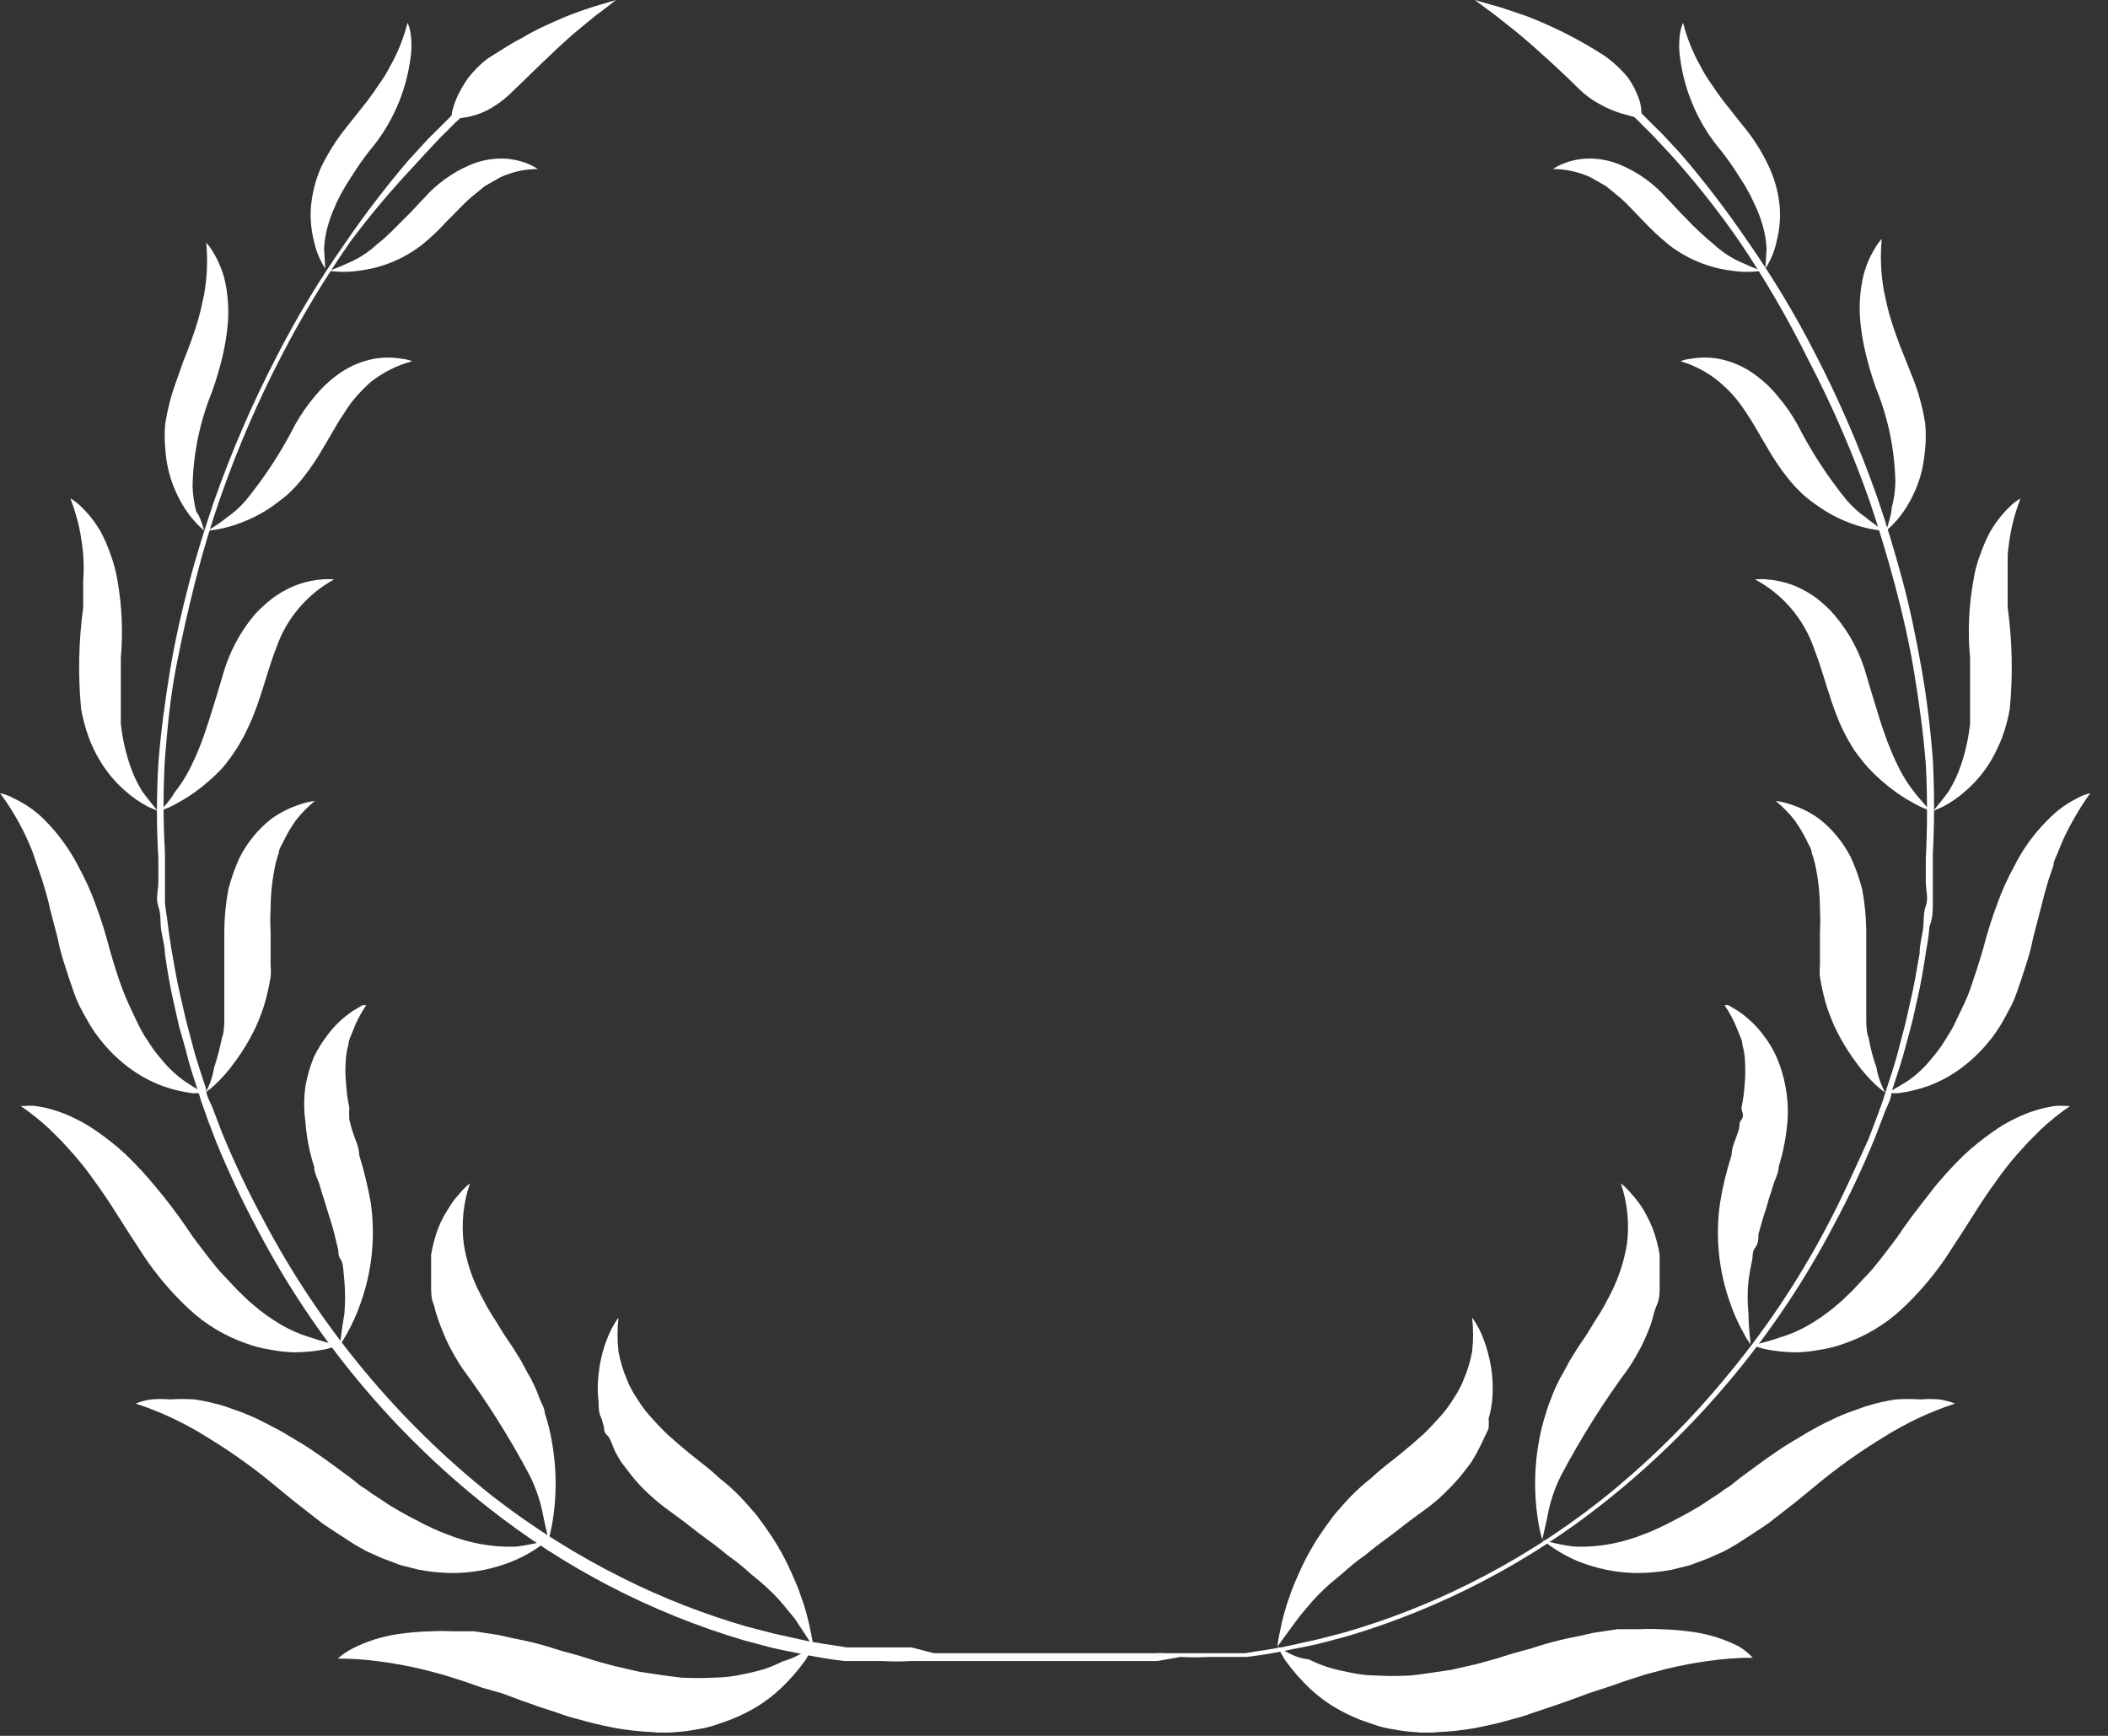 <svg width="51" height="42" viewBox="0 0 51 42" fill="none" xmlns="http://www.w3.org/2000/svg">
<rect x="0" y="0" width="51" height="42" fill="#333333" stroke="none"/>
<g clip-path="url(#clip0_215_923)">
<path d="M19.672 39.84C19.672 39.84 19.612 39.96 19.492 40.16C19.309 40.417 19.102 40.654 18.872 40.87C18.711 41.018 18.537 41.152 18.352 41.27C18.136 41.403 17.908 41.517 17.672 41.61L17.272 41.75C17.125 41.795 16.974 41.828 16.822 41.85C16.66 41.881 16.496 41.901 16.332 41.91C16.152 41.93 15.971 41.93 15.792 41.91C15.487 41.897 15.183 41.863 14.882 41.81C14.572 41.75 14.272 41.68 13.962 41.59C13.809 41.553 13.659 41.506 13.512 41.45L13.052 41.3L12.602 41.14L12.142 40.97L11.682 40.84L11.222 40.68L10.752 40.53L10.262 40.4C9.932 40.32 9.598 40.257 9.262 40.21C8.901 40.157 8.537 40.131 8.172 40.13C8.278 40.035 8.395 39.955 8.522 39.89C8.864 39.715 9.232 39.597 9.612 39.54C9.887 39.499 10.164 39.475 10.442 39.47C10.605 39.461 10.769 39.461 10.932 39.47H11.192H11.472L12.062 39.56L12.372 39.63L12.712 39.7C12.932 39.75 13.172 39.81 13.412 39.89C13.652 39.97 13.932 40.03 14.202 40.12C14.472 40.21 14.652 40.25 14.862 40.31L15.472 40.45C15.862 40.51 16.202 40.56 16.472 40.59C16.752 40.605 17.032 40.605 17.312 40.59C17.534 40.586 17.755 40.559 17.972 40.51C18.151 40.476 18.328 40.433 18.502 40.38C18.649 40.33 18.793 40.27 18.932 40.2C19.222 40.12 19.442 39.98 19.672 39.84Z" fill="white"/>
<path d="M13.261 37.26C13.175 37.332 13.085 37.399 12.991 37.46C12.746 37.624 12.48 37.755 12.201 37.85C11.793 37.991 11.363 38.062 10.931 38.06C10.663 38.057 10.395 38.03 10.131 37.98L9.691 37.87L9.241 37.7L8.861 37.53C8.741 37.46 8.621 37.4 8.501 37.32C8.381 37.24 8.031 37.02 7.801 36.86L7.121 36.33L6.451 35.78C5.996 35.417 5.519 35.083 5.021 34.78C4.477 34.436 3.893 34.16 3.281 33.96C3.403 33.911 3.531 33.877 3.661 33.86C3.811 33.847 3.962 33.847 4.111 33.86C4.311 33.847 4.511 33.847 4.711 33.86C4.962 33.897 5.209 33.954 5.451 34.03L5.871 34.18C6.011 34.24 6.171 34.3 6.321 34.38C6.471 34.46 6.641 34.54 6.801 34.63L7.321 34.94C7.501 35.05 7.681 35.18 7.871 35.31L8.471 35.75L8.721 35.95C8.808 36.001 8.892 36.058 8.971 36.12L9.441 36.43C9.751 36.62 10.031 36.76 10.281 36.89L10.471 36.98L10.651 37.06L10.991 37.19C11.184 37.258 11.381 37.312 11.581 37.35C11.884 37.41 12.193 37.433 12.501 37.42C12.759 37.389 13.013 37.335 13.261 37.26Z" fill="white"/>
<path d="M8.2 32.55L7.9 32.64C7.637 32.694 7.369 32.721 7.1 32.72C6.919 32.714 6.738 32.694 6.56 32.66C6.348 32.629 6.14 32.575 5.94 32.5C5.44 32.324 4.98 32.049 4.59 31.69C4.218 31.346 3.883 30.964 3.59 30.55C3.44 30.34 3.31 30.12 3.16 29.9L2.95 29.57L2.74 29.24C2.6 29.02 2.45 28.8 2.29 28.58C2.135 28.358 1.968 28.144 1.79 27.94L1.51 27.63L1.21 27.33C0.988 27.122 0.751 26.931 0.5 26.76H0.59C0.68 26.752 0.77 26.752 0.86 26.76C1.183 26.808 1.497 26.906 1.79 27.05C1.997 27.148 2.194 27.266 2.38 27.4C2.616 27.564 2.84 27.744 3.05 27.94C3.301 28.183 3.538 28.44 3.76 28.71C4.03 29.03 4.283 29.364 4.52 29.71C4.63 29.88 4.74 30.03 4.85 30.17C4.96 30.31 5.06 30.45 5.17 30.58C5.262 30.7 5.362 30.814 5.47 30.92L5.75 31.22L6.02 31.48L6.27 31.69C6.417 31.805 6.571 31.912 6.73 32.01C6.973 32.16 7.236 32.278 7.51 32.36C7.736 32.438 7.966 32.502 8.2 32.55Z" fill="white"/>
<path d="M4.93 26.45H4.65C4.408 26.418 4.17 26.361 3.94 26.28C3.599 26.154 3.281 25.971 3 25.74C2.825 25.599 2.665 25.442 2.52 25.27C2.35 25.074 2.202 24.859 2.08 24.63C2.02 24.53 1.97 24.43 1.92 24.33L1.85 24.18L1.79 24.02C1.71 23.8 1.64 23.58 1.57 23.36C1.495 23.138 1.435 22.91 1.39 22.68L1.21 21.99C1.16 21.75 1.09 21.52 1.02 21.29L0.9 20.94L0.78 20.59C0.582 20.091 0.32 19.62 0 19.19C0.112 19.214 0.22 19.254 0.32 19.31C0.603 19.44 0.86 19.619 1.08 19.84C1.416 20.177 1.696 20.565 1.91 20.99C2.061 21.266 2.192 21.554 2.3 21.85C2.437 22.213 2.554 22.584 2.65 22.96C2.75 23.31 2.85 23.63 2.95 23.9C3.05 24.17 3.17 24.42 3.27 24.63C3.37 24.84 3.37 24.84 3.42 24.93C3.467 25.02 3.521 25.107 3.58 25.19C3.668 25.335 3.768 25.472 3.88 25.6C4.041 25.805 4.229 25.987 4.44 26.14C4.58 26.24 4.75 26.34 4.93 26.45Z" fill="white"/>
<path d="M3.813 19.62L3.583 19.52C3.381 19.414 3.193 19.283 3.023 19.13C2.777 18.916 2.568 18.662 2.403 18.38C2.299 18.206 2.212 18.021 2.143 17.83C2.064 17.612 2.004 17.388 1.963 17.16C1.885 16.341 1.902 15.515 2.013 14.7C2.013 14.49 2.013 14.28 2.013 14.07C2.028 13.854 2.028 13.636 2.013 13.42C1.994 13.195 1.96 12.971 1.913 12.75C1.86 12.515 1.79 12.285 1.703 12.06C1.791 12.11 1.871 12.17 1.943 12.24C2.136 12.422 2.301 12.631 2.433 12.86C2.523 13.027 2.6 13.201 2.663 13.38C2.745 13.597 2.805 13.822 2.843 14.05C2.951 14.667 2.978 15.296 2.923 15.92C2.923 16.24 2.923 16.53 2.923 16.8C2.923 17.07 2.923 17.3 2.923 17.51C2.96 17.85 3.033 18.186 3.143 18.51C3.218 18.735 3.318 18.949 3.443 19.15C3.573 19.33 3.693 19.47 3.813 19.62Z" fill="white"/>
<path d="M4.939 12.84C4.728 12.658 4.549 12.441 4.409 12.2C4.26 11.948 4.149 11.675 4.079 11.39C4.036 11.216 4.01 11.039 3.999 10.86C3.979 10.654 3.979 10.446 3.999 10.24C4.054 9.899 4.141 9.564 4.259 9.24L4.439 8.73C4.509 8.56 4.579 8.38 4.639 8.21C4.699 8.04 4.759 7.86 4.809 7.68C4.859 7.5 4.899 7.31 4.939 7.12C5.012 6.708 5.029 6.287 4.989 5.87C5.05 5.937 5.104 6.011 5.149 6.09C5.274 6.292 5.368 6.511 5.429 6.74C5.516 7.107 5.543 7.485 5.509 7.86C5.486 8.109 5.445 8.356 5.389 8.6C5.319 8.898 5.232 9.192 5.129 9.48C4.834 10.205 4.675 10.978 4.659 11.76C4.665 11.97 4.695 12.178 4.749 12.38C4.819 12.47 4.879 12.62 4.939 12.84Z" fill="white"/>
<path d="M7.87 6.5C7.734 6.289 7.639 6.055 7.59 5.81C7.528 5.558 7.505 5.299 7.52 5.04C7.546 4.695 7.631 4.357 7.77 4.04C7.912 3.752 8.079 3.477 8.27 3.22L8.88 2.45C8.98 2.32 9.08 2.18 9.17 2.04C9.272 1.901 9.362 1.753 9.44 1.6C9.627 1.27 9.768 0.917 9.86 0.55C9.893 0.623 9.916 0.701 9.93 0.78C9.963 0.992 9.963 1.208 9.93 1.42C9.819 2.247 9.472 3.025 8.93 3.66C8.787 3.843 8.654 4.033 8.53 4.23L8.37 4.48L8.24 4.71C8.16 4.86 8.1 5 8.05 5.12C8.003 5.234 7.963 5.351 7.93 5.47C7.88 5.649 7.85 5.834 7.84 6.02C7.85 6.19 7.86 6.34 7.87 6.5Z" fill="white"/>
<path d="M19.673 39.84C19.662 39.719 19.642 39.598 19.613 39.48C19.555 39.173 19.472 38.872 19.363 38.58C19.303 38.4 19.223 38.22 19.133 38.02C19.042 37.814 18.938 37.614 18.823 37.42C18.763 37.32 18.703 37.22 18.633 37.12C18.563 37.02 18.493 36.91 18.413 36.81C18.342 36.703 18.262 36.603 18.173 36.51C18.093 36.41 17.993 36.31 17.903 36.21C17.75 36.053 17.586 35.906 17.413 35.77C17.253 35.62 17.083 35.48 16.913 35.35L16.663 35.15L16.413 34.94L16.163 34.72C16.083 34.65 16.013 34.57 15.933 34.49L15.713 34.25C15.638 34.164 15.568 34.074 15.503 33.98L15.323 33.7L15.243 33.55C15.214 33.499 15.191 33.446 15.173 33.39C15.076 33.169 15.006 32.937 14.963 32.7C14.933 32.427 14.933 32.152 14.963 31.88C14.882 31.993 14.812 32.114 14.753 32.24C14.61 32.556 14.519 32.894 14.483 33.24C14.454 33.469 14.454 33.701 14.483 33.93C14.483 34.06 14.483 34.19 14.553 34.32L14.613 34.53C14.613 34.59 14.613 34.66 14.693 34.73C14.773 34.8 14.823 35.01 14.903 35.16C14.943 35.235 14.986 35.309 15.033 35.38L15.193 35.59C15.309 35.746 15.436 35.893 15.573 36.03C15.727 36.183 15.891 36.327 16.063 36.46L16.513 36.79L16.913 37.1C17.173 37.29 17.403 37.46 17.603 37.63C17.8 37.767 17.987 37.918 18.163 38.08C18.333 38.22 18.483 38.34 18.613 38.47C18.735 38.582 18.848 38.703 18.953 38.83L19.233 39.17C19.373 39.38 19.513 39.6 19.673 39.84Z" fill="white"/>
<path d="M13.27 37.25C13.303 37.142 13.33 37.031 13.35 36.92C13.403 36.636 13.433 36.349 13.44 36.06C13.452 35.661 13.421 35.262 13.35 34.87C13.311 34.639 13.254 34.412 13.18 34.19C13.18 34.08 13.1 33.96 13.06 33.85C13.02 33.74 12.97 33.61 12.91 33.49C12.866 33.394 12.816 33.3 12.76 33.21L12.61 32.93C12.5 32.75 12.39 32.57 12.27 32.4C12.15 32.23 12.05 32.04 11.93 31.86C11.81 31.68 11.72 31.5 11.62 31.31C11.42 30.928 11.284 30.516 11.22 30.09C11.158 29.598 11.21 29.099 11.37 28.63C11.271 28.71 11.18 28.801 11.1 28.9C11.005 29.004 10.921 29.118 10.85 29.24C10.751 29.391 10.667 29.552 10.6 29.72C10.523 29.927 10.466 30.142 10.43 30.36C10.43 30.47 10.43 30.6 10.43 30.73C10.43 30.86 10.43 30.99 10.43 31.13C10.43 31.27 10.43 31.43 10.5 31.58C10.537 31.744 10.588 31.904 10.65 32.06C10.714 32.234 10.787 32.404 10.87 32.57C10.964 32.752 11.067 32.929 11.18 33.1C11.787 33.922 12.331 34.787 12.81 35.69C12.943 35.953 13.043 36.232 13.11 36.52C13.16 36.77 13.21 37 13.27 37.25Z" fill="white"/>
<path d="M8.231 32.53C8.291 32.447 8.344 32.361 8.391 32.27C8.523 32.037 8.633 31.793 8.721 31.54C9.001 30.762 9.087 29.928 8.971 29.11C8.902 28.718 8.809 28.33 8.691 27.95C8.691 27.76 8.591 27.57 8.531 27.38C8.471 27.19 8.481 27.19 8.451 27.09C8.445 26.993 8.445 26.896 8.451 26.8C8.409 26.602 8.382 26.401 8.371 26.2C8.351 25.997 8.351 25.793 8.371 25.59C8.381 25.482 8.401 25.375 8.431 25.27C8.431 25.17 8.491 25.06 8.531 24.96C8.614 24.734 8.725 24.519 8.861 24.32H8.771L8.551 24.45C8.303 24.614 8.086 24.82 7.911 25.06C7.787 25.222 7.68 25.396 7.591 25.58C7.502 25.803 7.435 26.034 7.391 26.27C7.349 26.565 7.349 26.865 7.391 27.16C7.418 27.524 7.488 27.883 7.601 28.23C7.601 28.39 7.701 28.55 7.741 28.7C7.781 28.85 7.831 28.99 7.871 29.12C7.911 29.25 7.951 29.39 7.991 29.51C8.031 29.63 8.061 29.75 8.091 29.86C8.121 29.97 8.141 30.08 8.171 30.19C8.201 30.3 8.171 30.38 8.241 30.47C8.311 30.56 8.311 30.83 8.331 30.98C8.354 31.253 8.354 31.527 8.331 31.8C8.281 32.08 8.251 32.3 8.231 32.53Z" fill="white"/>
<path d="M4.977 26.43C5.054 26.375 5.128 26.315 5.197 26.25C5.375 26.083 5.536 25.899 5.677 25.7C5.879 25.428 6.053 25.137 6.197 24.83C6.279 24.648 6.349 24.461 6.407 24.27C6.465 24.063 6.512 23.852 6.547 23.64C6.556 23.547 6.556 23.453 6.547 23.36V23.09C6.547 22.91 6.547 22.72 6.547 22.54C6.537 22.357 6.537 22.173 6.547 21.99C6.548 21.623 6.588 21.258 6.667 20.9C6.689 20.809 6.715 20.718 6.747 20.63C6.747 20.54 6.817 20.45 6.857 20.36C6.942 20.181 7.042 20.011 7.157 19.85C7.292 19.676 7.446 19.519 7.617 19.38C7.508 19.392 7.401 19.416 7.297 19.45C7.036 19.53 6.789 19.652 6.567 19.81C6.244 20.063 5.982 20.384 5.797 20.75C5.685 20.995 5.595 21.249 5.527 21.51C5.464 21.84 5.43 22.174 5.427 22.51C5.427 22.82 5.427 23.11 5.427 23.37C5.427 23.63 5.427 23.86 5.427 24.08C5.427 24.3 5.427 24.28 5.427 24.38C5.427 24.48 5.427 24.57 5.427 24.65C5.427 24.73 5.427 24.98 5.367 25.12C5.319 25.364 5.256 25.604 5.177 25.84C5.147 26.05 5.077 26.24 4.977 26.43Z" fill="white"/>
<path d="M3.883 19.62L4.123 19.52C4.317 19.423 4.504 19.312 4.683 19.19C4.936 19.01 5.17 18.806 5.383 18.58C5.637 18.277 5.849 17.941 6.013 17.58C6.303 16.97 6.443 16.29 6.693 15.65C6.94 14.954 7.435 14.374 8.083 14.02C7.983 14.01 7.883 14.01 7.783 14.02C7.535 14.04 7.291 14.101 7.063 14.2C6.905 14.272 6.754 14.359 6.613 14.46C6.447 14.586 6.293 14.726 6.153 14.88C5.793 15.312 5.53 15.817 5.383 16.36C5.303 16.64 5.223 16.89 5.153 17.12C5.083 17.35 5.013 17.56 4.953 17.74C4.851 18.042 4.727 18.336 4.583 18.62C4.478 18.822 4.354 19.012 4.213 19.19C4.133 19.34 4.003 19.48 3.883 19.62Z" fill="white"/>
<path d="M5.023 12.84C5.298 12.814 5.567 12.75 5.823 12.65C6.089 12.552 6.341 12.421 6.573 12.26C6.7 12.173 6.83 12.073 6.963 11.96C7.097 11.836 7.22 11.703 7.333 11.56C7.526 11.314 7.7 11.053 7.853 10.78L8.093 10.37C8.173 10.23 8.253 10.1 8.343 9.97C8.428 9.831 8.525 9.701 8.633 9.58C8.739 9.459 8.853 9.346 8.973 9.24C9.269 9.007 9.61 8.837 9.973 8.74C9.893 8.709 9.809 8.689 9.723 8.68C9.502 8.642 9.275 8.642 9.053 8.68C8.714 8.744 8.395 8.888 8.123 9.1C7.937 9.239 7.77 9.4 7.623 9.58C7.442 9.794 7.281 10.025 7.143 10.27C6.813 10.921 6.414 11.534 5.953 12.1C5.822 12.256 5.671 12.393 5.503 12.51C5.351 12.631 5.191 12.742 5.023 12.84Z" fill="white"/>
<path d="M7.953 6.55C8.195 6.587 8.441 6.587 8.683 6.55C9.241 6.483 9.77 6.265 10.213 5.92C10.427 5.746 10.628 5.555 10.813 5.35C11.013 5.16 11.193 4.95 11.403 4.77L11.733 4.5L12.103 4.29C12.388 4.158 12.699 4.09 13.013 4.09C12.95 4.048 12.883 4.011 12.813 3.98C12.632 3.902 12.44 3.854 12.243 3.84C11.938 3.821 11.633 3.876 11.353 4C10.936 4.18 10.564 4.45 10.263 4.79C10.103 4.95 9.963 5.12 9.823 5.25L9.623 5.45L9.453 5.62C9.352 5.719 9.245 5.813 9.133 5.9C9.049 5.98 8.958 6.053 8.863 6.12C8.714 6.225 8.553 6.313 8.383 6.38C8.244 6.447 8.1 6.504 7.953 6.55Z" fill="white"/>
<path d="M22.591 40V40.19H22.031C21.804 40.203 21.577 40.203 21.351 40.19H20.921H20.681H20.431C20.054 40.146 19.68 40.083 19.311 40L19.001 39.94L18.681 39.87L18.001 39.69C15.748 39.021 13.644 37.928 11.801 36.47C9.493 34.646 7.595 32.356 6.231 29.75C5.861 29.061 5.527 28.354 5.231 27.63L5.021 27.08C4.961 26.89 4.881 26.71 4.831 26.52C4.711 26.15 4.581 25.78 4.491 25.39L4.331 24.83L4.201 24.25C4.111 23.87 4.051 23.48 3.991 23.09C3.991 22.9 3.931 22.71 3.901 22.51C3.871 22.31 3.901 22.13 3.831 21.93C3.761 21.73 3.831 21.54 3.831 21.35C3.831 21.16 3.831 20.96 3.831 20.77C3.786 20.004 3.786 19.236 3.831 18.47C3.891 17.71 3.991 16.97 4.111 16.24C4.231 15.51 4.391 14.81 4.571 14.12C4.751 13.43 4.961 12.77 5.181 12.12C5.602 10.923 6.106 9.757 6.691 8.63C7.18 7.676 7.734 6.757 8.351 5.88C8.824 5.187 9.335 4.519 9.881 3.88L10.211 3.52C10.311 3.41 10.411 3.3 10.511 3.21L10.991 2.73L11.401 2.35L11.531 2.49L11.121 2.87C10.981 2.99 10.831 3.16 10.641 3.34L10.351 3.65C10.244 3.763 10.134 3.883 10.021 4.01C9.473 4.59 8.959 5.201 8.481 5.84C7.872 6.713 7.321 7.625 6.831 8.57C6.247 9.689 5.746 10.849 5.331 12.04C5.111 12.67 4.911 13.33 4.731 14.04C4.551 14.75 4.401 15.42 4.261 16.14C4.121 16.86 4.051 17.6 3.991 18.35C3.946 19.109 3.946 19.871 3.991 20.63C3.991 20.82 3.991 21.01 3.991 21.2C3.991 21.39 3.991 21.59 3.991 21.78C3.991 21.97 4.041 22.17 4.061 22.36C4.081 22.55 4.111 22.74 4.141 22.93C4.211 23.32 4.271 23.7 4.361 24.08L4.491 24.65L4.641 25.22C4.731 25.59 4.861 25.96 4.981 26.33C4.981 26.52 5.111 26.7 5.171 26.88L5.381 27.43C5.677 28.147 6.011 28.848 6.381 29.53C7.741 32.108 9.62 34.375 11.901 36.19C12.892 36.961 13.957 37.631 15.081 38.19C16.043 38.67 17.047 39.062 18.081 39.36L18.741 39.53L19.061 39.6L19.371 39.67C19.771 39.76 20.141 39.8 20.481 39.86H20.721H20.961H21.381C21.641 39.86 21.871 39.86 22.051 39.86L22.591 40Z" fill="white"/>
<path d="M12.434 2.18C12.764 1.87 13.334 1.29 13.873 0.82C14.143 0.6 14.393 0.38 14.594 0.24L14.903 0L14.534 0.11C14.232 0.197 13.934 0.301 13.643 0.42C13.303 0.57 12.934 0.73 12.643 0.91L12.403 1.04L12.174 1.18L11.793 1.42C11.617 1.556 11.46 1.714 11.323 1.89C11.219 2.038 11.129 2.195 11.053 2.36C11.004 2.477 10.964 2.597 10.934 2.72C10.928 2.767 10.928 2.813 10.934 2.86C11.092 2.868 11.251 2.851 11.403 2.81C11.576 2.769 11.741 2.701 11.893 2.61C12.092 2.491 12.273 2.347 12.434 2.18Z" fill="white"/>
<path d="M30.906 39.84C30.918 39.719 30.938 39.598 30.966 39.48C31.024 39.173 31.108 38.872 31.216 38.58C31.276 38.4 31.356 38.22 31.446 38.02C31.538 37.814 31.641 37.614 31.756 37.42C31.816 37.32 31.876 37.22 31.946 37.12C32.016 37.02 32.086 36.91 32.166 36.81C32.237 36.703 32.318 36.603 32.406 36.51C32.486 36.41 32.586 36.31 32.676 36.21C32.83 36.053 32.993 35.906 33.166 35.77C33.326 35.62 33.496 35.48 33.666 35.35L33.916 35.15L34.166 34.94L34.416 34.72C34.496 34.65 34.566 34.57 34.646 34.49L34.866 34.25C34.942 34.164 35.012 34.074 35.076 33.98L35.256 33.7L35.336 33.55C35.336 33.55 35.386 33.45 35.406 33.39C35.503 33.169 35.574 32.937 35.616 32.7C35.647 32.427 35.647 32.152 35.616 31.88C35.697 31.993 35.768 32.114 35.826 32.24C35.965 32.558 36.056 32.895 36.096 33.24C36.121 33.469 36.121 33.701 36.096 33.93C36.079 34.062 36.053 34.192 36.016 34.32C36.021 34.39 36.021 34.46 36.016 34.53C36.016 34.59 35.966 34.66 35.936 34.73C35.906 34.8 35.806 35.01 35.726 35.16L35.596 35.38L35.436 35.59C35.317 35.746 35.187 35.893 35.046 36.03C34.898 36.186 34.737 36.33 34.566 36.46L34.116 36.79L33.716 37.1C33.456 37.29 33.226 37.46 33.026 37.63C32.83 37.767 32.643 37.918 32.466 38.08C32.296 38.22 32.146 38.34 32.016 38.47C31.895 38.582 31.782 38.703 31.676 38.83C31.576 38.95 31.476 39.06 31.396 39.17C31.316 39.28 31.076 39.6 30.906 39.84Z" fill="white"/>
<path d="M37.313 37.25C37.28 37.142 37.253 37.031 37.233 36.92C37.18 36.636 37.15 36.349 37.143 36.06C37.131 35.661 37.161 35.262 37.233 34.87C37.272 34.639 37.329 34.412 37.403 34.19C37.434 34.074 37.474 33.96 37.523 33.85C37.565 33.727 37.615 33.606 37.673 33.49C37.717 33.394 37.767 33.3 37.823 33.21L37.973 32.93C38.083 32.75 38.193 32.57 38.313 32.4C38.433 32.23 38.533 32.04 38.653 31.86C38.773 31.68 38.863 31.5 38.963 31.31C39.159 30.926 39.294 30.515 39.363 30.09C39.424 29.598 39.373 29.099 39.213 28.63C39.312 28.71 39.403 28.801 39.483 28.9C39.579 29.006 39.666 29.12 39.743 29.24C39.835 29.394 39.915 29.554 39.983 29.72C40.06 29.927 40.117 30.142 40.153 30.36C40.153 30.47 40.153 30.6 40.153 30.73C40.153 30.86 40.153 30.99 40.153 31.13C40.153 31.27 40.153 31.43 40.083 31.58C40.013 31.73 39.993 31.89 39.933 32.06C39.869 32.234 39.795 32.404 39.713 32.57C39.619 32.752 39.516 32.929 39.403 33.1C38.796 33.922 38.252 34.787 37.773 35.69C37.64 35.953 37.539 36.232 37.473 36.52C37.423 36.77 37.373 37 37.313 37.25Z" fill="white"/>
<path d="M42.353 32.53C42.293 32.447 42.239 32.361 42.193 32.27C42.061 32.037 41.95 31.793 41.863 31.54C41.582 30.762 41.496 29.928 41.613 29.11C41.677 28.717 41.77 28.329 41.893 27.95C41.893 27.76 41.993 27.57 42.053 27.38C42.113 27.19 42.053 27.19 42.133 27.09C42.213 26.99 42.133 26.9 42.133 26.8C42.174 26.602 42.201 26.401 42.213 26.2C42.228 25.997 42.228 25.793 42.213 25.59C42.203 25.482 42.182 25.375 42.153 25.27C42.153 25.17 42.093 25.06 42.053 24.96C41.969 24.734 41.858 24.519 41.723 24.32H41.813L42.033 24.45C42.281 24.614 42.497 24.82 42.673 25.06C42.797 25.22 42.901 25.395 42.983 25.58C43.079 25.801 43.15 26.032 43.193 26.27C43.251 26.563 43.268 26.862 43.243 27.16C43.211 27.523 43.141 27.882 43.033 28.23C43.033 28.39 42.933 28.55 42.893 28.7C42.853 28.85 42.793 28.99 42.763 29.12C42.733 29.25 42.673 29.39 42.643 29.51L42.543 29.86C42.543 29.98 42.543 30.08 42.463 30.19C42.383 30.3 42.413 30.38 42.393 30.47C42.373 30.56 42.323 30.83 42.303 30.98C42.274 31.252 42.274 31.527 42.303 31.8C42.303 32.08 42.333 32.3 42.353 32.53Z" fill="white"/>
<path d="M45.601 26.43C45.523 26.375 45.45 26.315 45.381 26.25C45.203 26.083 45.042 25.899 44.901 25.7C44.699 25.428 44.524 25.137 44.381 24.83C44.299 24.648 44.229 24.461 44.171 24.27C44.113 24.063 44.066 23.852 44.031 23.64C44.022 23.547 44.022 23.453 44.031 23.36V23.09C44.031 22.91 44.031 22.72 44.031 22.54C44.041 22.357 44.041 22.173 44.031 21.99C44.03 21.623 43.99 21.258 43.911 20.9C43.889 20.809 43.862 20.718 43.831 20.63C43.831 20.54 43.761 20.45 43.721 20.36C43.636 20.181 43.536 20.011 43.421 19.85C43.286 19.676 43.132 19.519 42.961 19.38C43.07 19.392 43.177 19.416 43.281 19.45C43.542 19.53 43.788 19.652 44.011 19.81C44.333 20.063 44.596 20.384 44.781 20.75C44.892 20.995 44.983 21.249 45.051 21.51C45.114 21.84 45.147 22.174 45.151 22.51C45.151 22.82 45.151 23.11 45.151 23.37C45.151 23.63 45.151 23.86 45.151 24.08C45.151 24.3 45.151 24.28 45.151 24.38C45.151 24.48 45.151 24.57 45.151 24.65C45.151 24.73 45.151 24.98 45.211 25.12C45.254 25.365 45.317 25.606 45.401 25.84C45.431 26.05 45.511 26.24 45.601 26.43Z" fill="white"/>
<path d="M46.701 19.62L46.461 19.52C46.267 19.423 46.08 19.312 45.901 19.19C45.648 19.01 45.413 18.806 45.201 18.58C45.08 18.443 44.967 18.299 44.861 18.15C44.754 17.983 44.657 17.809 44.571 17.63C44.281 17.02 44.141 16.34 43.891 15.7C43.645 14.979 43.134 14.378 42.461 14.02C42.561 14.01 42.661 14.01 42.761 14.02C43.009 14.04 43.252 14.101 43.481 14.2C43.639 14.272 43.79 14.359 43.931 14.46C44.096 14.584 44.246 14.724 44.381 14.88C44.748 15.309 45.014 15.815 45.161 16.36C45.241 16.64 45.321 16.89 45.391 17.12C45.461 17.35 45.521 17.56 45.591 17.74C45.693 18.042 45.817 18.336 45.961 18.62C46.066 18.822 46.19 19.012 46.331 19.19C46.451 19.34 46.581 19.48 46.701 19.62Z" fill="white"/>
<path d="M45.546 12.84C45.272 12.813 45.003 12.749 44.746 12.65C44.484 12.552 44.236 12.421 44.006 12.26C43.873 12.173 43.743 12.073 43.616 11.96C43.483 11.836 43.359 11.703 43.246 11.56C43.053 11.314 42.88 11.053 42.726 10.78L42.486 10.37C42.406 10.23 42.326 10.1 42.236 9.97C42.148 9.834 42.052 9.703 41.946 9.58C41.837 9.459 41.72 9.346 41.596 9.24C41.32 9.011 41 8.841 40.656 8.74C40.737 8.709 40.821 8.689 40.906 8.68C41.128 8.642 41.355 8.642 41.576 8.68C41.915 8.744 42.234 8.888 42.506 9.1C42.692 9.239 42.86 9.4 43.006 9.58C43.188 9.794 43.349 10.025 43.486 10.27C43.817 10.921 44.216 11.534 44.676 12.1C44.808 12.256 44.959 12.393 45.126 12.51C45.266 12.63 45.406 12.71 45.546 12.84Z" fill="white"/>
<path d="M42.63 6.55C42.388 6.587 42.142 6.587 41.9 6.55C41.343 6.483 40.814 6.265 40.37 5.92C40.155 5.743 39.951 5.553 39.76 5.35C39.57 5.16 39.39 4.95 39.18 4.77L38.85 4.5L38.48 4.29C38.195 4.158 37.885 4.09 37.57 4.09C37.634 4.048 37.701 4.011 37.77 3.98C37.951 3.902 38.144 3.854 38.34 3.84C38.645 3.821 38.951 3.876 39.23 4C39.647 4.18 40.019 4.45 40.32 4.79C40.48 4.95 40.62 5.12 40.76 5.25L40.95 5.45L41.13 5.62C41.232 5.719 41.339 5.813 41.45 5.9C41.535 5.98 41.625 6.053 41.72 6.12C41.869 6.225 42.031 6.313 42.2 6.38C42.339 6.447 42.483 6.504 42.63 6.55Z" fill="white"/>
<path d="M30.906 39.84C30.906 39.84 30.966 39.96 31.086 40.16C31.269 40.417 31.477 40.654 31.706 40.87C31.867 41.018 32.041 41.152 32.226 41.27C32.443 41.403 32.67 41.517 32.906 41.61L33.306 41.75C33.453 41.795 33.604 41.828 33.756 41.85C33.918 41.881 34.082 41.901 34.246 41.91C34.426 41.93 34.607 41.93 34.786 41.91C35.091 41.897 35.395 41.863 35.696 41.81C36.006 41.75 36.306 41.68 36.616 41.59C36.769 41.552 36.919 41.506 37.066 41.45L37.516 41.3L37.976 41.14L38.436 40.97L38.896 40.82L39.356 40.66L39.826 40.51L40.316 40.38C40.646 40.3 40.98 40.236 41.316 40.19C41.677 40.137 42.041 40.11 42.406 40.11C42.309 40.006 42.198 39.915 42.076 39.84C41.734 39.665 41.366 39.547 40.986 39.49C40.711 39.449 40.434 39.425 40.156 39.42C39.993 39.41 39.829 39.41 39.666 39.42H39.406H39.126L38.536 39.51L38.226 39.58L37.886 39.65C37.666 39.7 37.426 39.76 37.186 39.84C36.946 39.92 36.666 39.98 36.396 40.07C36.126 40.16 35.946 40.2 35.736 40.26L35.126 40.4C34.736 40.46 34.396 40.51 34.126 40.54C33.846 40.555 33.566 40.555 33.286 40.54C33.064 40.537 32.843 40.51 32.626 40.46C32.447 40.426 32.27 40.383 32.096 40.33C31.949 40.28 31.805 40.219 31.666 40.15C31.356 40.12 31.136 39.98 30.906 39.84Z" fill="white"/>
<path d="M37.32 37.26C37.406 37.332 37.496 37.399 37.59 37.46C37.834 37.626 38.1 37.757 38.38 37.85C38.789 37.991 39.218 38.062 39.65 38.06C39.919 38.057 40.187 38.03 40.45 37.98L40.89 37.87L41.34 37.7L41.72 37.53C41.84 37.46 41.96 37.4 42.08 37.32C42.2 37.24 42.55 37.02 42.78 36.86L43.46 36.33L44.13 35.78C44.585 35.417 45.063 35.083 45.56 34.78C46.104 34.436 46.689 34.16 47.3 33.96C47.178 33.913 47.05 33.879 46.92 33.86C46.771 33.847 46.62 33.847 46.47 33.86C46.27 33.847 46.07 33.847 45.87 33.86C45.619 33.896 45.372 33.953 45.13 34.03L44.71 34.18C44.557 34.238 44.407 34.305 44.26 34.38C44.1 34.45 43.94 34.54 43.78 34.63L43.26 34.94C43.08 35.05 42.9 35.18 42.71 35.31L42.11 35.75L41.86 35.95C41.773 36.001 41.69 36.058 41.61 36.12L41.14 36.43C40.83 36.62 40.55 36.76 40.3 36.89L40.11 36.98L39.93 37.06L39.59 37.19C39.398 37.257 39.2 37.31 39 37.35C38.697 37.41 38.389 37.433 38.08 37.42C37.823 37.389 37.569 37.335 37.32 37.26Z" fill="white"/>
<path d="M42.383 32.55L42.683 32.64C42.946 32.694 43.214 32.721 43.483 32.72C43.664 32.714 43.845 32.694 44.023 32.66C44.235 32.629 44.442 32.575 44.643 32.5C45.143 32.324 45.602 32.049 45.993 31.69C46.365 31.346 46.7 30.964 46.993 30.55C47.143 30.34 47.273 30.12 47.423 29.9L47.633 29.57L47.843 29.24C47.983 29.02 48.133 28.8 48.293 28.58C48.448 28.358 48.614 28.144 48.793 27.94L49.073 27.63L49.373 27.33C49.594 27.122 49.832 26.931 50.083 26.76H49.983C49.893 26.752 49.803 26.752 49.713 26.76C49.39 26.808 49.076 26.906 48.783 27.05C48.575 27.146 48.377 27.264 48.193 27.4C47.957 27.564 47.733 27.744 47.523 27.94C47.272 28.183 47.035 28.44 46.813 28.71C46.583 29.01 46.313 29.34 46.053 29.71C45.943 29.88 45.833 30.03 45.723 30.17C45.613 30.31 45.513 30.45 45.403 30.58C45.311 30.7 45.211 30.814 45.103 30.92L44.823 31.22L44.553 31.48L44.303 31.69C44.156 31.805 44.002 31.912 43.843 32.01C43.599 32.161 43.337 32.278 43.063 32.36C42.84 32.438 42.613 32.501 42.383 32.55Z" fill="white"/>
<path d="M45.641 26.45H45.931C46.173 26.418 46.41 26.361 46.641 26.28C46.982 26.154 47.3 25.971 47.581 25.74C47.755 25.599 47.916 25.442 48.061 25.27C48.231 25.074 48.379 24.859 48.501 24.63L48.661 24.33L48.731 24.18L48.791 24.02C48.871 23.8 48.941 23.58 49.011 23.36C49.086 23.138 49.146 22.91 49.191 22.68L49.371 21.99C49.431 21.75 49.491 21.52 49.561 21.29L49.681 20.94C49.681 20.82 49.761 20.71 49.801 20.59C49.894 20.349 50.004 20.115 50.131 19.89C50.263 19.648 50.41 19.414 50.571 19.19C50.462 19.215 50.358 19.255 50.261 19.31C49.996 19.442 49.756 19.617 49.551 19.83C49.212 20.164 48.931 20.553 48.721 20.98C48.569 21.256 48.439 21.544 48.331 21.84C48.194 22.203 48.077 22.574 47.981 22.95C47.881 23.3 47.771 23.62 47.681 23.89C47.591 24.16 47.461 24.41 47.361 24.62C47.261 24.83 47.261 24.83 47.211 24.92L47.051 25.18C46.963 25.325 46.862 25.462 46.751 25.59C46.59 25.795 46.401 25.977 46.191 26.13C46.013 26.246 45.829 26.353 45.641 26.45Z" fill="white"/>
<path d="M46.773 19.62L47.003 19.52C47.206 19.414 47.394 19.283 47.563 19.13C47.809 18.916 48.019 18.662 48.183 18.38C48.284 18.204 48.371 18.02 48.443 17.83C48.522 17.612 48.583 17.388 48.623 17.16C48.702 16.341 48.685 15.515 48.573 14.7C48.573 14.49 48.573 14.28 48.573 14.07C48.573 13.86 48.573 13.64 48.573 13.42C48.593 13.195 48.626 12.971 48.673 12.75C48.726 12.515 48.797 12.285 48.883 12.06C48.796 12.11 48.715 12.17 48.643 12.24C48.451 12.422 48.286 12.631 48.153 12.86C48.063 13.027 47.986 13.201 47.923 13.38C47.838 13.596 47.777 13.82 47.743 14.05C47.631 14.667 47.604 15.296 47.663 15.92C47.663 16.24 47.663 16.53 47.663 16.8C47.663 17.07 47.663 17.3 47.663 17.51C47.627 17.85 47.553 18.186 47.443 18.51C47.369 18.735 47.268 18.949 47.143 19.15C47.013 19.33 46.893 19.47 46.773 19.62Z" fill="white"/>
<path d="M45.636 12.84C45.848 12.658 46.027 12.441 46.166 12.2C46.316 11.947 46.427 11.675 46.496 11.39C46.534 11.215 46.561 11.038 46.577 10.86C46.596 10.654 46.596 10.446 46.577 10.24C46.522 9.899 46.435 9.564 46.316 9.24L46.077 8.64C46.007 8.47 45.937 8.29 45.877 8.12C45.816 7.95 45.757 7.77 45.706 7.59C45.657 7.41 45.617 7.22 45.577 7.03C45.504 6.617 45.487 6.197 45.526 5.78C45.465 5.847 45.411 5.921 45.367 6C45.242 6.201 45.147 6.42 45.087 6.65C44.999 7.016 44.972 7.395 45.007 7.77C45.03 8.019 45.07 8.266 45.127 8.51C45.197 8.808 45.284 9.101 45.386 9.39C45.682 10.114 45.841 10.887 45.856 11.67C45.851 11.879 45.82 12.087 45.767 12.29C45.757 12.47 45.697 12.62 45.636 12.84Z" fill="white"/>
<path d="M42.71 6.5C42.846 6.289 42.941 6.055 42.99 5.81C43.052 5.558 43.075 5.299 43.06 5.04C43.035 4.693 42.947 4.355 42.8 4.04C42.666 3.75 42.502 3.475 42.31 3.22L41.7 2.45C41.6 2.32 41.5 2.18 41.41 2.04C41.308 1.901 41.218 1.753 41.14 1.6C40.953 1.27 40.812 0.917 40.72 0.55C40.688 0.623 40.664 0.701 40.65 0.78C40.617 0.992 40.617 1.208 40.65 1.42C40.761 2.247 41.108 3.025 41.65 3.66C41.793 3.843 41.926 4.033 42.05 4.23L42.21 4.48L42.34 4.71C42.41 4.86 42.48 5 42.53 5.12C42.577 5.234 42.617 5.351 42.65 5.47C42.7 5.649 42.731 5.834 42.74 6.02C42.73 6.19 42.72 6.34 42.71 6.5Z" fill="white"/>
<path d="M27.992 40.19V40H28.552C28.732 40 28.962 40 29.222 40H29.642H29.882H30.122C30.462 39.94 30.832 39.9 31.232 39.81L31.542 39.74L31.862 39.67L32.522 39.5C33.556 39.201 34.56 38.81 35.522 38.33C36.644 37.773 37.706 37.103 38.692 36.33C39.791 35.46 40.796 34.478 41.692 33.4C42.661 32.251 43.503 31 44.202 29.67C44.562 28.99 44.872 28.29 45.202 27.57L45.412 27.02C45.472 26.84 45.552 26.66 45.602 26.47C45.722 26.1 45.852 25.73 45.942 25.36L46.092 24.79L46.222 24.22C46.312 23.84 46.372 23.46 46.442 23.07C46.442 22.88 46.492 22.69 46.522 22.5C46.552 22.31 46.522 22.11 46.592 21.92C46.662 21.73 46.592 21.54 46.592 21.34C46.592 21.14 46.592 20.96 46.592 20.77C46.632 20.011 46.632 19.25 46.592 18.49C46.532 17.74 46.432 17.01 46.312 16.28C46.192 15.55 46.032 14.86 45.852 14.18C45.672 13.5 45.472 12.84 45.252 12.18C44.837 10.989 44.336 9.829 43.752 8.71C43.261 7.717 42.703 6.758 42.082 5.84C41.617 5.168 41.113 4.523 40.572 3.91C40.462 3.78 40.342 3.66 40.242 3.55L39.952 3.24C39.762 3.06 39.612 2.89 39.472 2.77L39.062 2.39L39.192 2.25L39.602 2.63L40.082 3.11C40.182 3.2 40.282 3.31 40.382 3.42C40.482 3.53 40.602 3.65 40.712 3.78C41.258 4.419 41.768 5.086 42.242 5.78C42.858 6.657 43.413 7.576 43.902 8.53C44.487 9.657 44.991 10.823 45.412 12.02C45.632 12.65 45.832 13.32 46.022 14.02C46.212 14.72 46.352 15.42 46.482 16.14C46.612 16.86 46.702 17.61 46.762 18.37C46.802 19.136 46.802 19.904 46.762 20.67C46.762 20.86 46.762 21.06 46.762 21.25C46.762 21.44 46.762 21.64 46.762 21.83C46.762 22.02 46.762 22.22 46.682 22.41C46.666 22.605 46.639 22.798 46.602 22.99C46.542 23.38 46.482 23.77 46.392 24.15L46.262 24.73L46.112 25.29C46.012 25.68 45.882 26.05 45.762 26.42C45.762 26.61 45.632 26.79 45.572 26.98L45.362 27.53C45.066 28.253 44.732 28.961 44.362 29.65C42.998 32.256 41.1 34.546 38.792 36.37C36.949 37.828 34.845 38.921 32.592 39.59L31.912 39.77L31.592 39.84L31.282 39.9C30.912 39.983 30.539 40.046 30.162 40.09H29.912H29.672H29.242C29.016 40.103 28.789 40.103 28.562 40.09L27.992 40.19Z" fill="white"/>
<path d="M38.82 1.35C38.234 0.971 37.61 0.653 36.96 0.4C36.61 0.28 36.3 0.17 36.06 0.11L35.68 0L35.99 0.23C36.19 0.37 36.44 0.58 36.72 0.8C37.27 1.26 37.85 1.8 38.22 2.17C38.374 2.318 38.549 2.443 38.74 2.54C38.889 2.622 39.047 2.689 39.21 2.74L39.57 2.84H39.71C39.723 2.677 39.699 2.513 39.64 2.36C39.576 2.185 39.489 2.02 39.38 1.87C39.217 1.673 39.028 1.498 38.82 1.35Z" fill="white"/>
<path d="M27.981 40.19H22.591L22.391 40H28.171L27.981 40.19Z" fill="white"/>
</g>
<defs>
<clipPath id="clip0_215_923">
<rect width="50.57" height="41.92" fill="white"/>
</clipPath>
</defs>
</svg>
